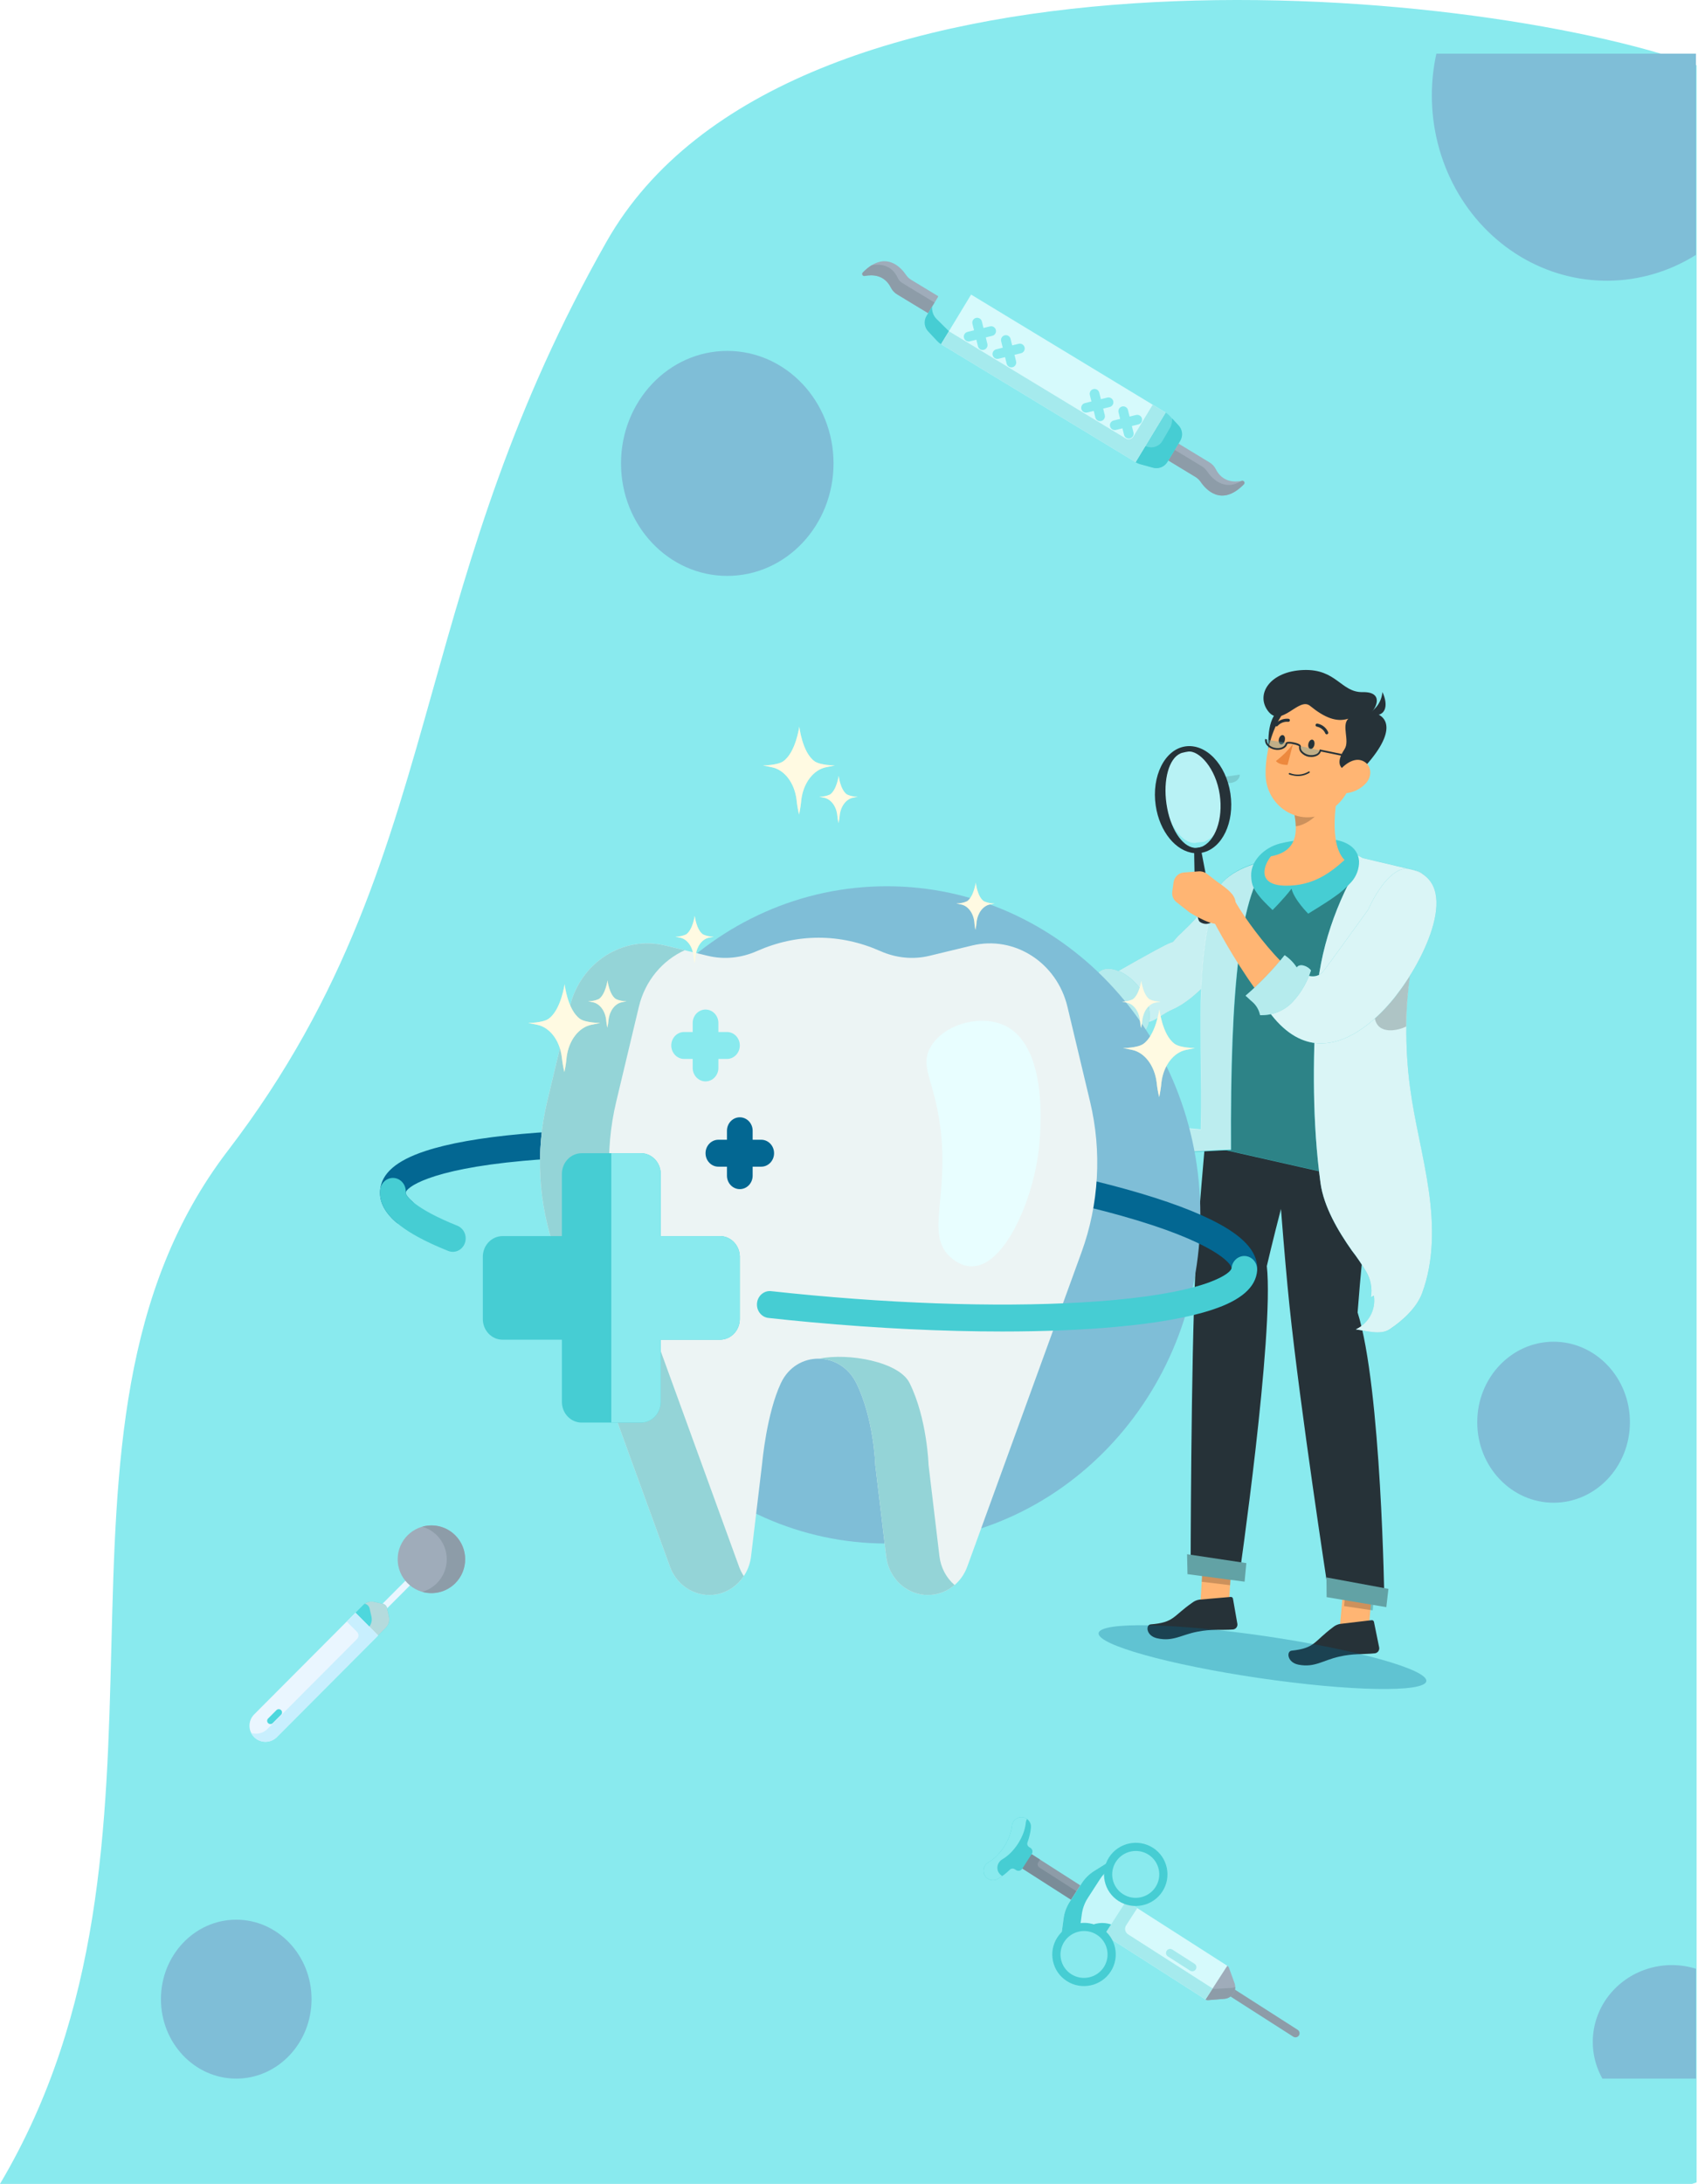 <svg width="823" height="1058" viewBox="0 0 823 1058" fill="none" xmlns="http://www.w3.org/2000/svg">
<path fill-rule="evenodd" clip-rule="evenodd" d="M-4.75095e-05 1058H820.051L822.313 1057.3V31.591C711.274 -8.269 381.289 -36.939 293.936 117.151C248.093 198.017 228.367 268.169 209.836 334.074C188.236 410.889 168.259 481.936 110.439 557.455C58.34 625.504 56.212 709.476 53.977 797.662C51.788 884.066 49.496 974.516 -4.75095e-05 1058Z" fill="#89EAEE"/>
<path d="M449.873 151.724L434.888 142.642C433.592 141.858 432.514 140.744 431.836 139.389C428.633 133.005 422.788 132.956 419.11 133.693C418.138 133.89 417.503 132.712 418.199 132.005C419.685 130.494 421.113 129.349 422.471 128.512C431.12 123.168 437.096 130.151 439.176 133.232C439.814 134.177 440.661 134.967 441.635 135.558L454.826 143.552L453.591 148.225L453.497 148.312L449.873 151.724Z" fill="#9FACBA"/>
<path d="M449.873 151.724L434.888 142.642C433.592 141.858 432.514 140.744 431.836 139.389C428.633 133.005 422.788 132.956 419.11 133.693C418.137 133.89 417.503 132.712 418.198 132.005C419.685 130.494 421.112 129.349 422.47 128.512C426.248 127.809 432.087 128.02 435.166 134.713C435.606 135.664 436.295 136.473 437.19 137.016L452.983 146.588L453.496 148.313L449.873 151.724Z" fill="#8D9CA8"/>
<path d="M456.112 166.755C455.425 166.339 454.796 165.828 454.247 165.239L452.934 163.834L450.017 160.712C447.968 158.679 447.578 155.507 449.075 153.037L455.26 142.832C456.756 140.363 459.75 139.241 462.5 140.117L468.411 141.754C469.21 141.968 469.971 142.295 470.677 142.723L468.303 147.869L465.069 154.872L460.066 161.509L456.112 166.755Z" fill="#89EAEE"/>
<path d="M456.111 166.755C455.424 166.339 454.795 165.828 454.247 165.239L452.933 163.834L450.017 160.712C447.968 158.679 447.577 155.507 449.074 153.037L451.819 148.508C451.554 150.614 452.357 152.939 453.856 154.426L459.933 160.454L460.066 161.509L456.111 166.755Z" fill="#46CDD3"/>
<path d="M601.982 232.941C598.304 233.679 592.46 233.629 589.258 227.245C588.579 225.891 587.501 224.778 586.206 223.993L571.222 214.911L567.502 218.409L566.268 223.084L579.458 231.078C580.433 231.669 581.278 232.457 581.917 233.402C584.327 236.968 591.948 245.756 602.894 234.629C603.59 233.922 602.955 232.746 601.982 232.941Z" fill="#9FACBA"/>
<path d="M566.267 223.085L579.458 231.077C580.453 231.68 581.3 232.496 581.955 233.458C584.407 237.058 592.004 245.698 602.893 234.629C603.589 233.923 602.955 232.748 601.982 232.941C601.899 232.958 601.815 232.972 601.733 232.989C593.122 238.303 587.162 231.405 585.055 228.305C584.404 227.348 583.559 226.542 582.57 225.942L569.381 217.949L567.502 218.409L566.267 223.085Z" fill="#8D9CA8"/>
<path d="M558.592 226.517L552.681 224.88C551.882 224.666 551.121 224.339 550.415 223.911L552.79 218.766L556.023 211.762L564.981 199.879C565.668 200.296 566.297 200.807 566.845 201.395L568.159 202.801L571.075 205.922C573.124 207.955 573.515 211.128 572.018 213.597L565.833 223.802C564.336 226.272 561.343 227.393 558.592 226.517Z" fill="#68DADF"/>
<path d="M558.592 226.517L552.681 224.88C551.882 224.666 551.121 224.339 550.415 223.911L552.79 218.766L555.138 216.12L556.119 216.431C558.869 217.307 561.862 216.186 563.359 213.716L567.111 207.263C567.786 206.155 568.185 204.277 568.158 202.801L571.075 205.923C573.124 207.955 573.514 211.128 572.017 213.598L565.832 223.802C564.336 226.272 561.343 227.393 558.592 226.517Z" fill="#46CDD3"/>
<path d="M470.68 142.714L564.966 199.859L550.403 223.888L456.117 166.743L470.68 142.714Z" fill="#D6FAFC"/>
<path d="M564.979 199.878L558.699 196.072L549.349 211.498C548.571 212.782 546.899 213.192 545.614 212.414L459.919 160.476L456.113 166.756L550.414 223.91L564.979 199.878Z" fill="#A5EAED"/>
<path d="M549.383 209.548L548.608 206.386L551.769 205.61C553.031 205.301 553.803 204.027 553.494 202.765C553.184 201.504 551.911 200.732 550.649 201.041L547.487 201.816L546.712 198.655C546.402 197.393 545.129 196.621 543.867 196.931C542.605 197.24 541.833 198.514 542.142 199.776L542.918 202.937L539.756 203.713C538.495 204.022 537.723 205.296 538.032 206.558C538.342 207.819 539.615 208.591 540.877 208.282L544.039 207.507L544.814 210.668C545.123 211.93 546.397 212.702 547.659 212.392C548.921 212.083 549.693 210.809 549.383 209.548Z" fill="#89EAEE"/>
<path d="M535.47 201.115L534.694 197.953L537.856 197.178C539.118 196.868 539.89 195.594 539.58 194.333C539.271 193.071 537.997 192.299 536.735 192.608L533.574 193.384L532.798 190.222C532.489 188.96 531.215 188.188 529.953 188.498C528.691 188.807 527.919 190.081 528.229 191.343L529.004 194.504L525.843 195.28C524.581 195.589 523.809 196.863 524.118 198.125C524.428 199.387 525.702 200.159 526.964 199.849L530.125 199.074L530.9 202.235C531.21 203.497 532.484 204.269 533.745 203.96C535.007 203.65 535.779 202.376 535.47 201.115Z" fill="#89EAEE"/>
<path d="M478.569 166.628L477.794 163.467L480.955 162.691C482.217 162.382 482.989 161.108 482.68 159.846C482.37 158.585 481.097 157.813 479.835 158.122L476.673 158.897L475.898 155.736C475.588 154.474 474.315 153.702 473.053 154.012C471.791 154.321 471.019 155.595 471.328 156.857L472.104 160.018L468.942 160.794C467.681 161.103 466.909 162.377 467.218 163.639C467.528 164.9 468.801 165.672 470.063 165.363L473.225 164.588L474 167.749C474.309 169.011 475.583 169.783 476.845 169.473C478.107 169.164 478.879 167.89 478.569 166.628Z" fill="#89EAEE"/>
<path d="M492.483 175.061L491.708 171.9L494.869 171.124C496.131 170.815 496.903 169.541 496.593 168.279C496.284 167.017 495.01 166.245 493.748 166.555L490.587 167.33L489.811 164.169C489.502 162.907 488.228 162.135 486.966 162.444C485.705 162.754 484.933 164.028 485.242 165.29L486.017 168.451L482.856 169.226C481.594 169.536 480.822 170.81 481.132 172.071C481.441 173.333 482.715 174.105 483.977 173.796L487.138 173.02L487.914 176.182C488.223 177.444 489.497 178.216 490.759 177.906C492.021 177.597 492.793 176.323 492.483 175.061Z" fill="#89EAEE"/>
<path d="M186.193 779.948C185.79 779.948 185.387 779.795 185.079 779.488C184.462 778.873 184.46 777.874 185.076 777.257L198.195 764.108C198.81 763.491 199.809 763.489 200.426 764.105C201.043 764.72 201.044 765.719 200.429 766.336L187.31 779.484C187.001 779.794 186.597 779.948 186.193 779.948Z" fill="#EAF6FF"/>
<path d="M188.54 783.262L187.609 779.1C187.369 778.03 186.534 777.193 185.463 776.952L181.319 776.02C179.411 775.591 177.417 776.171 176.034 777.558L172.3 781.303L177.245 788.553L183.272 792.306L187.006 788.561C188.389 787.175 188.968 785.175 188.54 783.262Z" fill="#4ED7DD"/>
<path d="M188.539 783.262L187.609 779.1C187.369 778.03 186.534 777.193 185.463 776.952L181.318 776.02C179.74 775.665 178.104 776.002 176.802 776.914C177.975 777.178 178.891 778.095 179.154 779.269L180.047 783.261C180.421 784.936 180.025 786.677 178.993 788.015L179.568 789.999L183.272 792.306L187.006 788.561C188.389 787.175 188.967 785.175 188.539 783.262Z" fill="#B4DBDD"/>
<path d="M123.193 841.555C120.163 838.516 120.163 833.589 123.193 830.551L172.3 781.303L183.272 792.306L134.165 841.555C131.135 844.593 126.223 844.593 123.193 841.555Z" fill="#EAF6FF"/>
<path d="M172.3 781.303L168.054 785.561L173.023 790.544C173.994 791.518 173.994 793.094 173.023 794.068L129.591 837.627C127.467 839.757 124.418 840.392 121.741 839.535C122.105 840.264 122.587 840.947 123.193 841.555C126.223 844.593 131.135 844.593 134.165 841.555L183.272 792.306L172.3 781.303Z" fill="#C8EFFE"/>
<path d="M209.103 771.796C218.133 771.796 225.453 764.454 225.453 755.398C225.453 746.342 218.133 739 209.103 739C200.072 739 192.752 746.342 192.752 755.398C192.752 764.454 200.072 771.796 209.103 771.796Z" fill="#9FACBA"/>
<path d="M220.664 743.803C216.326 739.452 210.158 738.061 204.646 739.622C207.248 740.358 209.704 741.749 211.751 743.803C218.137 750.206 218.137 760.589 211.751 766.993C209.704 769.046 207.248 770.437 204.646 771.174C210.158 772.735 216.326 771.343 220.664 766.993C227.05 760.589 227.05 750.206 220.664 743.803Z" fill="#8D9CA8"/>
<path d="M131.067 835.235C130.664 835.235 130.261 835.082 129.953 834.775C129.336 834.16 129.335 833.161 129.95 832.544L134.001 828.481C134.616 827.864 135.615 827.863 136.232 828.478C136.848 829.093 136.85 830.092 136.235 830.709L132.184 834.771C131.876 835.081 131.472 835.235 131.067 835.235Z" fill="#4ED7DD"/>
<path d="M694 46.308C694.001 62.135 697.962 77.68 705.479 91.364C712.997 105.049 723.804 116.386 736.803 124.225C749.802 132.064 764.531 136.126 779.495 135.997C794.458 135.869 809.123 131.555 822 123.494V26H696.192C694.728 32.658 693.992 39.472 694 46.308Z" fill="#7FBED7"/>
<path d="M352.5 279C324.057 279 301 254.6 301 224.5C301 194.4 324.057 170 352.5 170C380.943 170 404 194.4 404 224.5C404 254.6 380.943 279 352.5 279Z" fill="#7FBED7"/>
<path d="M114.5 1007C94.342 1007 78 989.763 78 968.5C78 947.237 94.342 930 114.5 930C134.658 930 151 947.237 151 968.5C151 989.763 134.658 1007 114.5 1007Z" fill="#7FBED7"/>
<path d="M753 728C732.565 728 716 710.539 716 689C716 667.461 732.565 650 753 650C773.435 650 790 667.461 790 689C790 710.539 773.435 728 753 728Z" fill="#7FBED7"/>
<path d="M776.667 1007H822V953.764C814.708 951.503 806.885 951.414 799.54 953.506C792.195 955.598 785.663 959.777 780.786 965.504C775.91 971.231 772.911 978.244 772.177 985.639C771.443 993.035 773.006 1000.47 776.667 1007V1007Z" fill="#7FBED7"/>
<path d="M662.761 795.724L648.905 793.639L651.886 760.929L665.746 762.999L662.761 795.724Z" fill="#FFB573"/>
<path d="M595.263 783.524L581.511 781.858L583.458 749.712L597.214 751.363L595.263 783.524Z" fill="#FFB573"/>
<path d="M581.409 774.937L596.482 773.643C596.744 773.612 597.008 773.683 597.218 773.843C597.428 774.002 597.567 774.237 597.607 774.498L599.739 786.697C599.787 787.022 599.767 787.353 599.681 787.67C599.595 787.987 599.443 788.283 599.237 788.538C599.031 788.794 598.774 789.004 598.482 789.155C598.19 789.307 597.87 789.396 597.543 789.417C592.107 789.828 587.173 789.116 580.425 790.472C572.562 791.952 568.657 795.386 560.913 793.691C555.369 792.477 555.23 787.117 557.736 786.929C569.137 786.032 568.313 783.066 577.901 776.41C578.92 775.618 580.13 775.11 581.409 774.937Z" fill="#263238"/>
<path opacity="0.2" d="M583.458 749.712L582.452 766.298L596.223 767.952L597.229 751.366L583.458 749.712Z" fill="black"/>
<path opacity="0.2" d="M652.989 761.205L651.449 778.082L665.325 780.155L666.864 763.278L652.989 761.205Z" fill="black"/>
<path d="M614.013 613.354C623.278 573.59 649.175 479.717 649.175 479.717L591.835 472.143C591.835 472.143 581.6 572.485 579.444 614.654C577.211 658.486 577.072 762.287 577.072 762.287L600.411 765.348C600.411 765.348 617.664 646.47 614.013 613.354Z" fill="#263238"/>
<path d="M575.56 762.612L603.238 766.254L604.088 757.253L575.355 752.947L575.56 762.612Z" fill="#62A2A5"/>
<path d="M658.014 635.831C663.517 563.575 674.394 508.711 669.768 479.596L612.944 472.873C612.944 472.873 619.964 584.348 624.982 632.438C630.181 682.427 643.481 768.938 643.481 768.938L670.99 775.818C670.99 775.818 669.562 672.259 658.014 635.831Z" fill="#263238"/>
<path d="M649.581 786.706L664.781 784.911C665.044 784.87 665.313 784.935 665.53 785.091C665.748 785.247 665.896 785.482 665.944 785.746L668.47 798.116C668.528 798.446 668.518 798.784 668.441 799.11C668.363 799.436 668.219 799.742 668.018 800.009C667.817 800.276 667.564 800.499 667.274 800.662C666.983 800.825 666.663 800.926 666.332 800.959C660.848 801.549 655.838 800.979 649.058 802.575C641.153 804.332 637.309 807.957 629.428 806.474C623.785 805.411 623.482 799.951 626.01 799.68C637.509 798.405 636.587 795.408 646.079 788.319C647.085 787.48 648.293 786.923 649.581 786.706Z" fill="#263238"/>
<path d="M642.993 773.747L671.929 778.588L672.953 769.733L642.922 764.19L642.993 773.747Z" fill="#62A2A5"/>
<path d="M550.56 493.835C556.654 497.981 561.29 492.151 568.09 489.177C574.89 486.203 580.565 480.918 585.883 475.479C591.2 470.04 594.862 463.248 601.035 458.963C601.118 458.372 601.199 457.798 601.272 457.274C602.938 445.18 606.37 433.396 611.46 422.299C610.938 421.82 610.383 421.379 609.799 420.98C604.403 417.638 586.071 437.636 582.995 441.115C579.919 444.594 576.86 447.955 573.587 450.993C572.757 451.83 571.901 452.64 571.02 453.424L568.516 456.277L567.024 456.826C563.207 458.206 535.486 474.155 535.486 474.155C536.052 475.301 539.254 477.924 539.254 477.924L541.767 480.855L544.279 484.204L545.954 486.298L550.56 493.835Z" fill="#46CDD3"/>
<path opacity="0.7" d="M550.978 493.835C557.072 497.981 561.29 492.151 568.09 489.177C574.89 486.203 580.565 480.918 585.883 475.479C591.2 470.04 594.862 463.248 601.035 458.963C601.118 458.372 601.199 457.798 601.272 457.274C602.938 445.18 606.37 433.396 611.46 422.299C610.938 421.82 610.383 421.379 609.799 420.98C604.403 417.638 586.071 437.636 582.995 441.115C579.919 444.594 576.86 447.955 573.587 450.993C572.757 451.83 571.901 452.64 571.02 453.424L568.516 456.277L567.024 456.826C563.207 458.206 535.486 474.155 535.486 474.155L538.836 477.924L542.185 481.273L546.372 486.298L550.978 493.835Z" fill="white"/>
<path d="M627.837 416.953L648.816 416.158L674.357 421.07C678.236 421.807 681.765 423.799 684.401 426.737C687.036 429.676 688.631 433.398 688.941 437.332C690.163 453.2 678.816 475.437 677.65 494.554C674.2 521.397 673.34 548.511 675.082 575.52L590.069 556.3C586.652 481.731 589.921 458.067 594.981 437.377C595.228 433.467 596.753 429.746 599.321 426.785C601.889 423.825 605.359 421.788 609.198 420.988L627.837 416.953Z" fill="#46CDD3"/>
<g opacity="0.6">
<path opacity="0.6" d="M627.955 416.793L648.929 415.995L674.463 420.907C678.341 421.644 681.869 423.637 684.504 426.577C687.138 429.517 688.733 433.241 689.042 437.177C690.262 453.055 678.914 475.307 677.747 494.436C674.294 521.297 673.431 548.428 675.169 575.454L590.178 556.232C586.771 481.616 590.042 457.937 595.103 437.234C595.351 433.321 596.876 429.598 599.443 426.635C602.011 423.672 605.481 421.634 609.319 420.833L627.955 416.793Z" fill="black"/>
</g>
<path d="M615.746 416.404C601.06 431.338 596.301 478.125 596.679 557.167C596.679 557.167 561.396 558.463 553.563 561.257C546.239 559.047 538.737 557.479 531.141 556.57C544.076 546.634 565.898 545.526 582.057 547.344C582.953 498.007 578.741 469.482 589.163 433.51C592.1 423.383 605.432 418.348 615.746 416.404Z" fill="#46CDD3"/>
<path d="M666.237 419.685C658.067 413.054 647.818 409.414 637.249 409.389C626.679 409.365 616.449 412.957 608.314 419.549C627.401 418.868 647.201 418.031 666.237 419.685Z" fill="#46CDD3"/>
<path opacity="0.8" d="M666.237 419.685C658.067 413.054 647.818 409.414 637.249 409.389C626.679 409.365 616.449 412.957 608.314 419.549C627.401 418.868 647.201 418.031 666.237 419.685Z" fill="white"/>
<g opacity="0.8">
<path opacity="0.8" d="M615.608 416.681C600.918 431.55 596.186 478.162 596.617 556.911C596.617 556.911 561.301 558.179 553.463 560.958C546.13 558.751 538.62 557.184 531.017 556.274C543.957 546.383 565.799 545.293 581.974 547.115C582.839 497.961 578.604 469.539 589.012 433.706C591.945 423.618 605.286 418.611 615.608 416.681Z" fill="white"/>
</g>
<path d="M664.442 628.422C665.139 624.25 664.365 619.966 662.252 616.299C660.159 612.669 657.816 609.188 655.239 605.883C648.543 596.41 641.606 584.588 640.035 573.104C636.102 544.067 636.196 514.195 637.967 484.939C639.449 460.202 647.655 436.859 660.568 415.714L686.415 421.708C690.283 422.613 692.954 426.633 694.484 430.268C682.371 460.63 679.142 494.725 683.459 527.185C685.683 543.874 690.101 560.213 692.492 576.822C694.883 593.43 695.125 610.928 689.193 626.696C686.596 633.622 679.704 639.961 673.528 644.035C669.101 646.869 662.412 644.738 657.147 644.051C660.162 642.661 662.646 640.335 664.231 637.419C665.815 634.504 666.414 631.155 665.938 627.872C665.799 627.507 664.34 628.909 664.442 628.422Z" fill="#46CDD3"/>
<path opacity="0.8" d="M637.977 484.914C636.293 514.172 636.1 544.019 640.034 573.064C641.589 584.541 648.548 596.345 655.244 605.832C657.818 609.145 660.167 612.624 662.277 616.248C664.385 619.915 665.16 624.197 664.469 628.367C664.404 628.824 665.799 627.397 665.928 627.829C666.406 631.11 665.81 634.457 664.229 637.371C662.648 640.285 660.166 642.612 657.153 644.004C662.413 644.742 669.098 646.907 673.522 643.988C679.715 639.918 686.625 633.583 689.208 626.642C695.121 610.894 694.884 593.472 692.503 576.784C690.122 560.097 685.698 543.796 683.481 527.167C682.136 517.17 681.527 507.088 681.66 497.003C681.826 478.188 684.792 459.504 690.461 441.563C691.674 437.773 693.012 434.03 694.477 430.333C692.933 426.662 690.274 422.68 686.405 421.775L660.493 415.703C647.647 436.85 639.439 460.201 637.977 484.914Z" fill="white"/>
<path d="M658.717 417.167C658.802 420.883 657.475 424.49 654.996 427.278C652.531 430.046 649.723 432.496 646.637 434.572C642.814 437.337 634.065 442.639 634.065 442.639C634.065 442.639 627.227 435.793 626.006 430.542C621.714 436.035 616.793 440.868 616.793 440.868C616.793 440.868 612.393 436.725 610.731 434.612C607.805 430.984 606.545 428.945 606.423 424.305C606.209 416.774 613.03 410.518 620.422 408.643C628.349 406.623 635.216 406.656 643.251 406.564C649.977 406.492 658.157 409.401 658.717 417.167Z" fill="#46CDD3"/>
<path d="M531.104 477.702C530.52 476.229 530.521 474.597 531.107 473.139C531.693 471.682 532.819 470.511 534.254 469.865C537.001 468.736 540.502 469.501 543.585 471.052C546.843 472.774 549.704 475.165 551.975 478.065C554.247 480.965 555.878 484.307 556.757 487.869C557.718 492.193 557.278 496.838 554.811 499.663C553.415 501.125 551.523 502.02 549.494 502.179C547.464 502.337 545.437 501.747 543.796 500.522C544.131 493.484 538.97 484.487 532.662 480.289C532.048 479.487 531.525 478.619 531.104 477.702Z" fill="#46CDD3"/>
<path opacity="0.6" d="M531.104 477.702C530.52 476.229 530.521 474.597 531.107 473.139C531.693 471.682 532.819 470.511 534.254 469.865C537.001 468.736 540.502 469.501 543.585 471.052C546.843 472.774 549.704 475.165 551.975 478.065C554.247 480.965 555.878 484.307 556.757 487.869C557.718 492.193 557.278 496.838 554.811 499.663C553.415 501.125 551.523 502.02 549.494 502.179C547.464 502.337 545.437 501.747 543.796 500.522C544.131 493.484 538.97 484.487 532.662 480.289C532.048 479.487 531.525 478.619 531.104 477.702Z" fill="white"/>
<path d="M581.51 446.558C582.046 446.965 582.662 447.261 583.319 447.427C583.976 447.592 584.661 447.623 585.329 447.518C585.997 447.413 586.635 447.175 587.202 446.818C587.769 446.46 588.253 445.992 588.624 445.442L582.072 411.347L582.426 410.331L578.797 411.025C578.788 411.064 578.783 411.103 578.78 411.143C578.832 411.529 578.83 445.013 581.51 446.558Z" fill="#263238"/>
<path opacity="0.4" d="M562.549 390.236C564.488 401.085 570.885 411.507 577.976 410.933C577.974 410.892 577.979 410.852 577.993 410.814L578.836 410.725C572.893 410.029 567.012 401.112 565.211 389.523C563.41 377.934 566.376 367.532 571.935 365.172C572.12 365.09 572.309 365.019 572.502 364.958C571.756 365.099 571.023 365.296 570.307 365.548C569.942 365.687 569.592 365.863 569.264 366.074C567.34 367.302 565.796 369.039 564.803 371.09C562.03 377.07 561.241 383.776 562.549 390.236Z" fill="black"/>
<path opacity="0.4" d="M564.241 387.625C566.16 398.488 572.512 408.934 579.566 408.366C579.565 408.32 579.571 408.274 579.585 408.23L583.463 407.84C586.547 406.669 589.067 404.352 590.501 401.368C593.35 395.471 594.283 388.826 593.167 382.373C591.269 369.644 583.101 360.847 577.271 361.656C576.315 361.787 575.368 361.978 574.435 362.227C573.645 362.367 572.868 362.57 572.111 362.836C571.747 362.982 571.398 363.165 571.07 363.382C569.148 364.609 567.608 366.354 566.627 368.419C563.82 374.406 562.984 381.134 564.241 387.625Z" fill="white"/>
<path opacity="0.2" d="M666.329 493.12C667.753 501.65 677.859 499.172 681.388 497.364C681.449 497.331 681.506 497.293 681.559 497.249C681.742 478.382 684.714 459.643 690.38 441.646C688.682 436.724 685.591 432.409 681.486 429.227C664.624 424.436 661.463 463.67 666.329 493.12Z" fill="black"/>
<path d="M667.587 447.96C651.539 467.356 644.696 474.983 634.753 474.9C623.306 474.814 596.285 435.586 597.373 433.372C593.73 433.223 589.19 440.447 587.349 444.577C587.349 444.577 616.522 502.093 637.681 504.648C647.216 505.796 672.929 484.767 683.812 468.551C683.389 460.855 667.587 447.96 667.587 447.96Z" fill="#FFB573"/>
<path d="M570.192 437.021L576.62 442.071C576.62 442.071 589.601 450.325 592.124 446.687L598.002 439.756C601.267 434.689 593.987 430.042 590.128 427.286L584.968 423.32C583.822 422.443 582.405 422.022 580.974 422.132L573.811 422.678C572.586 422.768 571.424 423.284 570.517 424.142C569.609 425 569.01 426.149 568.819 427.398L568.202 431.791C568.042 432.771 568.143 433.774 568.493 434.695C568.843 435.616 569.43 436.419 570.192 437.021Z" fill="#FFB573"/>
<path d="M681.328 420.721C709.4 424.661 691.789 462.592 677.493 481.2C677.493 481.2 641.409 532.741 612.037 485.631C604.836 479.225 614.738 471.91 622.775 464.989C622.775 464.989 635.065 478.607 641.566 470.35C643.513 467.899 661.032 443.642 663.178 440.633C663.171 440.684 671.029 421.896 681.328 420.721Z" fill="#46CDD3"/>
<path opacity="0.8" d="M681.328 420.721C709.4 424.661 691.789 462.592 677.493 481.2C677.493 481.2 641.409 532.741 612.037 485.631C604.836 479.225 614.738 471.91 622.775 464.989C622.775 464.989 635.065 478.607 641.566 470.35C643.513 467.899 661.032 443.642 663.178 440.633C663.171 440.684 671.029 421.896 681.328 420.721Z" fill="white"/>
<path d="M635.423 470.126C633.635 475.742 630.642 480.907 626.648 485.268C624.635 487.432 622.169 489.136 619.421 490.262C616.673 491.389 613.708 491.911 610.732 491.793C610.231 489.206 608.843 486.867 606.802 485.171C605.543 484.144 604.979 483.406 603.686 482.374C610.618 476.442 616.962 469.87 622.634 462.747C624.979 464.304 626.977 466.32 628.504 468.67C629.999 466.521 633.913 468.007 635.423 470.126Z" fill="#46CDD3"/>
<path opacity="0.6" d="M635.423 470.126C633.635 475.742 630.642 480.907 626.648 485.268C624.635 487.432 622.169 489.136 619.421 490.262C616.673 491.389 613.708 491.911 610.732 491.793C610.231 489.206 608.843 486.867 606.802 485.171C605.543 484.144 604.979 483.406 603.686 482.374C610.618 476.442 616.962 469.87 622.634 462.747C624.979 464.304 626.977 466.32 628.504 468.67C629.999 466.521 633.913 468.007 635.423 470.126Z" fill="white"/>
<path opacity="0.4" d="M591.484 376.625C591.664 378.495 593.843 379.585 596.448 379.32C599.052 379.056 601.073 377.131 600.878 375.265" fill="#62A2A5"/>
<path d="M560.166 390.284C558.061 376.112 564.468 363.135 574.466 361.607C584.465 360.079 594.277 370.285 596.374 384.507C598.419 398.376 592.414 410.906 582.875 413.036L582.087 413.203C581.004 413.379 579.903 413.411 578.813 413.298C570.025 412.499 562.038 402.965 560.166 390.284ZM578.647 410.726C579.138 410.786 579.634 410.786 580.125 410.725L580.325 410.753L580.672 410.698L580.756 410.709C581.236 410.629 581.709 410.504 582.167 410.335C588.924 407.814 592.956 396.88 591.184 384.941C589.304 372.189 581.146 363.394 575.846 364.125C574.987 364.246 574.135 364.416 573.294 364.634C572.871 364.716 572.458 364.85 572.066 365.034C566.634 367.429 563.66 377.73 565.385 389.524C567.11 401.318 572.8 410.026 578.647 410.726Z" fill="#263238"/>
<path d="M649.982 376.336C647.2 387.692 643.976 408.576 651.665 416.631C645.131 422.52 636.65 429.272 623.005 429.066C609.36 428.86 612.176 419.618 615.998 414.853C628.939 412.433 629.042 402.931 627.229 393.905L649.982 376.336Z" fill="#FFB573"/>
<path opacity="0.2" d="M640.707 383.506L627.246 393.906C627.697 396.004 627.962 398.138 628.038 400.282C632.969 399.824 639.934 394.802 640.677 389.714C641.073 387.664 641.083 385.559 640.707 383.506Z" fill="black"/>
<path d="M627.126 339.625C615.936 343.048 614.55 351.92 614.795 361.749C615.039 371.579 626.15 365.933 628.979 360.01C631.807 354.087 642.621 334.881 627.126 339.625Z" fill="#263238"/>
<path d="M660.304 361.723C656.116 376.857 654.416 385.9 645.092 392.304C631.039 401.877 613.796 391.373 613.416 375.412C613.075 361.033 619.979 338.655 636.14 335.416C639.668 334.663 643.332 334.844 646.769 335.94C650.205 337.036 653.297 339.01 655.737 341.667C658.177 344.324 659.882 347.572 660.683 351.089C661.484 354.606 661.353 358.272 660.304 361.723Z" fill="#FFB573"/>
<path d="M658.7 374.393C645.718 374.095 649.011 366.966 651.678 362.929C654.346 358.892 650.097 351.56 653.494 348.182C647.751 349.979 642.017 347.697 634.951 341.943C629.473 337.462 620.993 353.049 614.555 344.415C608.469 336.269 615.539 325.223 631.696 324.592C647.854 323.96 649.901 335.507 660.491 335.302C671.08 335.098 666.769 343.481 664.57 345.087C673.346 346.342 677.518 355.14 658.7 374.393Z" fill="#263238"/>
<path d="M662.46 346.009C664.567 345.053 666.381 343.552 667.714 341.661C669.046 339.769 669.849 337.556 670.039 335.25C673.065 341.637 672.165 348.558 662.46 346.009Z" fill="#263238"/>
<path d="M626.492 375.645C627.879 375.996 629.322 376.062 630.735 375.841C632.149 375.619 633.502 375.114 634.716 374.356C634.753 374.326 634.783 374.288 634.806 374.246C634.828 374.203 634.841 374.157 634.845 374.109C634.849 374.061 634.842 374.013 634.827 373.968C634.811 373.922 634.787 373.88 634.755 373.845C634.691 373.774 634.602 373.73 634.507 373.723C634.411 373.716 634.317 373.745 634.243 373.806C632.887 374.62 631.361 375.107 629.784 375.23C628.208 375.353 626.624 375.108 625.159 374.515C625.064 374.484 624.962 374.488 624.871 374.527C624.78 374.565 624.706 374.636 624.663 374.726C624.629 374.817 624.632 374.918 624.671 375.008C624.711 375.097 624.784 375.167 624.875 375.203C625.4 375.398 625.941 375.547 626.492 375.645Z" fill="#263238"/>
<path d="M662.098 379.389C659.445 382.317 655.749 384.087 651.804 384.317C646.62 384.596 645.274 379.685 647.766 375.387C650.03 371.514 655.523 366.717 660.144 368.471C664.765 370.224 665.357 375.734 662.098 379.389Z" fill="#FFB573"/>
<path d="M637.056 360.874C636.802 362.114 635.918 363.005 635.131 362.856C634.344 362.707 633.88 361.572 634.154 360.315C634.427 359.059 635.292 358.184 636.079 358.333C636.866 358.482 637.328 359.635 637.056 360.874Z" fill="#263238"/>
<path d="M622.749 358.648C622.493 359.906 621.611 360.779 620.824 360.63C620.037 360.481 619.573 359.346 619.845 358.107C620.117 356.868 620.983 355.976 621.77 356.125C622.557 356.273 623.026 357.338 622.749 358.648Z" fill="#263238"/>
<path d="M626.693 360.439C624.319 363.541 621.542 366.312 618.436 368.68C620.156 370.78 624.059 370.546 624.059 370.546L626.693 360.439Z" fill="#ED893E"/>
<path opacity="0.4" d="M613.623 358.271C613.205 360.262 615.106 362.092 617.883 362.659C620.661 363.226 623.371 361.889 623.771 359.897" fill="#62A2A5"/>
<path opacity="0.4" d="M630.149 361.412C629.609 363.375 631.43 365.324 634.141 366.063C636.853 366.802 639.659 365.596 640.18 363.649" fill="#62A2A5"/>
<path d="M635.193 366.693C634.875 366.686 634.557 366.662 634.241 366.62C632.897 366.355 631.667 365.685 630.714 364.702C630.298 364.287 629.986 363.778 629.807 363.218C629.627 362.658 629.585 362.063 629.682 361.483C628.817 361.025 627.881 360.714 626.914 360.562C625.954 360.243 624.93 360.165 623.933 360.335C623.522 362.468 620.728 363.745 617.757 363.146C616.412 362.895 615.179 362.23 614.23 361.245C613.815 360.828 613.506 360.319 613.326 359.76C613.147 359.2 613.103 358.606 613.198 358.026L614.036 358.197C613.966 358.645 614.005 359.103 614.148 359.534C614.291 359.965 614.535 360.355 614.859 360.672C615.688 361.522 616.76 362.093 617.928 362.308C620.442 362.836 622.79 361.827 623.154 360.08C623.353 359.102 625.393 359.328 627.071 359.669C628.748 360.01 630.722 360.639 630.472 361.596C630.401 362.045 630.438 362.503 630.581 362.934C630.724 363.365 630.969 363.755 631.295 364.072C632.135 364.912 633.204 365.488 634.368 365.728C635.532 365.968 636.74 365.862 637.845 365.423C638.27 365.263 638.651 365.003 638.955 364.664C639.258 364.326 639.476 363.92 639.59 363.48L639.622 363.056L661.175 367.52L661.004 368.359L640.255 364.063C640.065 364.542 639.78 364.978 639.417 365.344C639.053 365.709 638.619 365.997 638.141 366.19C637.214 366.594 636.202 366.767 635.193 366.693Z" fill="#263238"/>
<path d="M643.017 355.757C643.143 355.767 643.268 355.74 643.378 355.678C643.557 355.592 643.695 355.438 643.763 355.251C643.83 355.064 643.821 354.858 643.738 354.677C643.27 353.609 642.545 352.674 641.628 351.954C640.711 351.234 639.63 350.752 638.482 350.55C638.285 350.526 638.085 350.579 637.927 350.7C637.768 350.82 637.663 350.998 637.635 351.195C637.61 351.388 637.662 351.583 637.78 351.738C637.897 351.893 638.071 351.996 638.263 352.024C639.171 352.201 640.021 352.597 640.74 353.178C641.46 353.758 642.027 354.505 642.392 355.355C642.45 355.472 642.539 355.571 642.649 355.642C642.759 355.713 642.886 355.753 643.017 355.757Z" fill="#263238"/>
<path d="M618.58 351.89C618.701 351.911 618.826 351.903 618.943 351.865C619.06 351.828 619.166 351.762 619.253 351.675C619.88 350.972 620.664 350.425 621.54 350.079C622.417 349.733 623.363 349.597 624.301 349.682C624.398 349.7 624.497 349.697 624.593 349.676C624.689 349.655 624.779 349.615 624.86 349.558C624.94 349.501 625.008 349.43 625.06 349.346C625.112 349.263 625.148 349.171 625.164 349.074C625.183 348.98 625.184 348.883 625.166 348.788C625.148 348.694 625.111 348.604 625.057 348.524C625.004 348.444 624.935 348.376 624.855 348.322C624.775 348.269 624.685 348.232 624.591 348.214C623.408 348.093 622.214 348.25 621.103 348.674C619.992 349.098 618.996 349.776 618.195 350.654C618.058 350.794 617.982 350.983 617.984 351.18C617.985 351.376 618.065 351.563 618.204 351.701C618.313 351.793 618.442 351.858 618.58 351.89Z" fill="#263238"/>
<g filter="url(#filter0_f)">
<ellipse cx="611.904" cy="802.804" rx="80.264" ry="10.263" transform="rotate(8.345 611.904 802.804)" fill="#036792" fill-opacity="0.3"/>
</g>
<path d="M581.796 588.562C581.796 676.491 513.758 747.771 429.83 747.771C345.901 747.771 277.863 676.491 277.863 588.562C277.863 500.634 345.901 429.353 429.83 429.353C513.758 429.353 581.796 500.634 581.796 588.562Z" fill="#7FBED7"/>
<path d="M609.309 615.57C609.309 615.571 609.309 615.571 609.309 615.57C608.711 622.744 603.077 628.418 592.13 632.836C589.176 634.028 585.841 632.649 584.429 629.681C584.405 629.63 584.38 629.578 584.356 629.527C582.725 626.108 584.302 621.982 587.712 620.622C594.611 617.868 596.817 615.43 596.9 614.432C597.081 612.264 588.516 601.576 543.306 588.919C505.272 578.271 454.165 569.642 399.402 564.623C367.163 561.668 335.964 560.176 307.753 560.176C288.042 560.176 269.789 560.904 253.657 562.372C207.035 566.613 196.828 575.579 196.648 577.749C196.592 578.415 197.361 579.883 199.76 581.964C204.238 585.85 201.621 593.481 195.804 593.481C194.367 593.481 192.96 592.971 191.86 592.003C186.293 587.108 183.786 582.02 184.238 576.612C184.916 568.495 192.039 562.297 206.013 557.667C217.217 553.955 232.885 551.164 252.579 549.372C292.499 545.741 345.027 546.541 400.488 551.624C455.95 556.707 507.812 565.475 546.522 576.314C565.62 581.661 580.587 587.259 591.006 592.953C604 600.055 609.987 607.453 609.309 615.57Z" fill="#036792"/>
<path d="M524.213 606.632L468.837 758.92C464.173 771.746 449.345 776.712 438.445 769.098C433.51 765.651 430.251 760.125 429.515 753.96L424.227 709.635C424.227 709.635 423.571 687.227 415.028 670.003C407.274 654.37 385.972 654.209 378.52 670.003C371.591 684.691 369.473 708.364 369.473 708.364L364.033 753.96C363.297 760.125 360.038 765.651 355.103 769.098C344.202 776.711 329.375 771.745 324.711 758.92L269.335 606.631C260.871 583.354 259.424 557.916 265.191 533.75L276.163 487.773C281.286 466.305 301.878 453.092 322.46 458.068L343.041 463.044C351.004 464.969 359.319 464.102 366.844 460.762C386.311 452.121 407.238 452.121 426.706 460.762C434.231 464.102 442.546 464.969 450.509 463.044L471.089 458.068C491.67 453.093 512.264 466.305 517.387 487.773L528.358 533.75C534.123 557.917 532.676 583.354 524.213 606.632Z" fill="#ECF4F4"/>
<path d="M358.186 758.92C358.797 760.601 359.584 762.148 360.513 763.549C359.072 765.712 357.245 767.601 355.102 769.098C344.201 776.711 329.374 771.745 324.71 758.92L269.334 606.631C260.87 583.354 259.423 557.916 265.19 533.75L276.162 487.773C281.285 466.305 301.878 453.092 322.459 458.068L331.88 460.346C321.173 465.193 312.68 475.029 309.639 487.773L298.667 533.75C292.901 557.916 294.347 583.354 302.811 606.631L358.186 758.92ZM455.342 753.961L450.054 709.636C450.054 709.636 449.398 687.228 440.856 670.004C435.744 659.7 411.271 655.274 396.972 658.222C404.095 658.353 411.206 662.3 415.027 670.004C423.571 687.228 424.226 709.636 424.226 709.636L429.514 753.961C430.25 760.126 433.509 765.652 438.444 769.099C446.234 774.539 456.028 773.556 462.685 767.872L462.687 767.871C458.643 764.413 455.996 759.439 455.342 753.961Z" fill="#94D4D7"/>
<path d="M460.376 608.756C448.56 597.648 460.121 579.768 455.743 545.963C452.807 523.3 445.794 517.011 450.819 507.657C456.836 496.456 474.933 491.101 486.979 496.833C510.02 507.798 503.779 555.149 503.121 559.746C499.785 583.074 486.643 613.449 471.03 613.491C465.54 613.506 461.45 609.767 460.376 608.756Z" fill="#E8FEFF"/>
<path d="M375.182 558.681C375.182 562.285 372.394 565.206 368.954 565.206H364.802V569.556C364.802 573.16 362.013 576.081 358.574 576.081C355.134 576.081 352.346 573.16 352.346 569.556V565.206H348.193C344.754 565.206 341.965 562.285 341.965 558.681C341.965 555.078 344.754 552.156 348.193 552.156H352.346V547.806C352.346 544.203 355.134 541.281 358.574 541.281C362.013 541.281 364.802 544.203 364.802 547.806V552.156H368.954C372.394 552.156 375.182 555.078 375.182 558.681Z" fill="#036792"/>
<path d="M358.574 608.873V638.988C358.574 644.532 354.284 649.026 348.992 649.026H320.247V679.141C320.247 684.685 315.958 689.179 310.666 689.179H281.921C276.63 689.179 272.34 684.685 272.34 679.141V649.026H243.592C238.301 649.026 234.011 644.532 234.011 638.988V608.873C234.011 603.329 238.301 598.834 243.592 598.834H272.337V568.719C272.337 563.175 276.627 558.681 281.919 558.681H310.664C315.955 558.681 320.245 563.176 320.245 568.719V598.834H348.99C354.284 598.835 358.574 603.33 358.574 608.873ZM609.308 615.571C608.631 623.688 601.508 629.885 587.534 634.515C576.33 638.228 560.662 641.019 540.968 642.81C524.5 644.308 505.881 645.052 485.8 645.052C457.204 645.052 425.641 643.544 393.059 640.558C386.125 639.922 379.245 639.229 372.442 638.481C369.275 638.133 366.879 635.326 366.879 631.992C366.879 628.122 370.073 625.1 373.746 625.504C380.476 626.244 387.282 626.929 394.146 627.558C448.909 632.578 500.669 633.377 539.891 629.81C586.513 625.568 596.72 616.602 596.9 614.432C597.2 610.843 600.213 608.193 603.647 608.502C607.074 608.817 609.609 611.981 609.308 615.571ZM221.688 593.813C201.134 585.577 196.512 579.348 196.646 577.749C196.946 574.159 194.411 570.995 190.984 570.68C187.564 570.37 184.537 573.022 184.237 576.611C183.56 584.728 189.547 592.127 202.541 599.229C206.729 601.518 211.651 603.792 217.281 606.039C221.349 607.662 225.709 604.493 225.709 599.933V599.912C225.709 597.203 224.105 594.781 221.688 593.813Z" fill="#46CDD3"/>
<path d="M358.574 608.873V638.988C358.574 644.532 354.284 649.026 348.993 649.026H320.248V679.141C320.248 684.685 315.958 689.179 310.666 689.179H296.292V558.681H310.665C315.957 558.681 320.247 563.176 320.247 568.719V598.834H348.992C354.284 598.835 358.574 603.33 358.574 608.873ZM358.574 506.482C358.574 510.085 355.785 513.007 352.346 513.007H348.194V517.357C348.194 520.96 345.405 523.882 341.966 523.882C338.526 523.882 335.737 520.96 335.737 517.357V513.007H331.585C328.146 513.007 325.357 510.085 325.357 506.482C325.357 502.878 328.146 499.957 331.585 499.957H335.737V495.607C335.737 492.003 338.526 489.082 341.966 489.082C345.405 489.082 348.194 492.003 348.194 495.607V499.957H352.346C355.785 499.957 358.574 502.878 358.574 506.482Z" fill="#89EAEE"/>
<path d="M628.327 986.956C628.824 986.848 629.28 986.551 629.577 986.092C630.171 985.173 629.906 983.949 628.984 983.36L598.339 963.75C597.417 963.16 596.188 963.427 595.593 964.346C594.999 965.265 595.265 966.489 596.187 967.079L626.831 986.688C627.292 986.983 627.83 987.064 628.327 986.956Z" fill="#8D9CA8"/>
<path d="M584.289 968.66C584.667 968.902 585.113 969.013 585.564 968.977L593.172 968.367C593.522 968.355 593.865 968.311 594.199 968.238C595.667 967.92 596.966 967.036 597.796 965.755C598.408 964.805 598.714 963.716 598.704 962.62C598.699 961.898 598.555 961.172 598.268 960.487L595.692 953.363C595.54 952.94 595.25 952.58 594.873 952.338L594.851 952.324L588.141 959.521L585.827 965.009L584.289 968.66Z" fill="#9FACBA"/>
<path d="M584.289 968.66C584.667 968.902 585.113 969.013 585.564 968.977L593.172 968.367C593.522 968.355 593.865 968.311 594.199 968.238C595.667 967.92 596.966 967.036 597.796 965.755C598.408 964.805 598.714 963.716 598.704 962.62C598.056 962.896 597.357 963.058 596.633 963.081L588.659 963.547C588.338 963.565 588.018 963.486 587.745 963.316L585.827 965.008L584.289 968.66Z" fill="#8D9CA8"/>
<path d="M523.628 913.39L523.044 917.636L519.14 920.33L495.516 905.213L496.109 900.9L500.003 898.273L523.628 913.39Z" fill="#8D9CA8"/>
<path d="M500.003 898.273L504.097 900.893L503.206 902.272C502.677 903.089 502.914 904.177 503.733 904.701L521.779 916.248L523.044 917.635L519.14 920.33L495.516 905.213L496.109 900.899L500.003 898.273Z" fill="#7A8C98"/>
<path d="M584.289 968.659L594.851 952.324L545.86 920.975L539.11 928.214L535.297 937.31L584.289 968.659Z" fill="#D6FAFC"/>
<path d="M545.86 920.975L551.213 924.4L545.822 932.738C544.872 934.207 545.296 936.163 546.77 937.107L587.739 963.323L584.288 968.659L535.297 937.31L539.11 928.214L545.86 920.975Z" fill="#A5EAED"/>
<path d="M532.657 935.621C526.439 931.642 518.148 933.442 514.139 939.641L515.525 929.326C515.905 926.495 516.908 923.782 518.461 921.379L524.306 912.341C525.859 909.938 527.926 907.905 530.358 906.387L539.219 900.856C535.21 907.055 537.002 915.307 543.22 919.286C544.022 919.799 545.86 920.975 545.86 920.975L535.297 937.31C535.297 937.31 533.459 936.134 532.657 935.621Z" fill="#C5F7FA"/>
<path d="M538.534 932.304L535.297 937.31C535.297 937.31 533.459 936.134 532.658 935.621C530.931 934.517 529.046 933.859 527.136 933.616C530.509 931.528 534.703 931.005 538.534 932.304Z" fill="#46CDD3"/>
<path d="M533.11 910.43L527.266 919.467C525.712 921.87 524.709 924.584 524.329 927.415L523.491 933.651C519.788 934.191 516.326 936.259 514.139 939.641L515.525 929.326C515.905 926.495 516.908 923.782 518.461 921.379L524.306 912.341C525.859 909.938 527.926 907.905 530.358 906.387L539.219 900.856C538.211 902.415 537.571 904.103 537.274 905.821C535.652 907.124 534.243 908.677 533.11 910.43Z" fill="#46CDD3"/>
<path d="M477.265 908.543C475.999 906.318 476.87 903.483 479.098 902.201C481.862 900.61 484.55 897.932 486.673 894.649C488.818 891.332 490.159 887.75 490.45 884.563C490.682 882.023 492.937 880.146 495.488 880.372C498.038 880.598 499.918 882.84 499.687 885.38C499.475 887.703 498.903 890.129 498.018 892.544C497.714 893.375 498.014 894.304 498.76 894.782L499.466 895.233C500.443 895.859 500.725 897.156 500.095 898.131L495.423 905.356C494.793 906.331 493.489 906.614 492.512 905.988L491.806 905.536C491.06 905.059 490.085 905.172 489.451 905.793C487.609 907.595 485.626 909.119 483.59 910.273C481.361 911.537 478.528 910.763 477.265 908.543Z" fill="#46CDD3"/>
<path d="M479.098 902.201C481.862 900.61 484.549 897.932 486.673 894.649C488.818 891.332 490.159 887.749 490.45 884.563C490.682 882.023 492.937 880.146 495.488 880.372C496.348 880.448 497.128 880.758 497.78 881.226C497.458 881.785 497.246 882.418 497.183 883.101C496.892 886.288 495.551 889.87 493.406 893.187C491.283 896.47 488.596 899.149 485.831 900.74C483.604 902.022 482.732 904.856 483.999 907.082C484.44 907.857 485.076 908.452 485.808 908.849C485.078 909.369 484.339 909.849 483.591 910.273C481.361 911.537 478.528 910.763 477.266 908.544C475.999 906.318 476.87 903.483 479.098 902.201Z" fill="#89EAEE"/>
<path d="M578.316 954.954C578.813 954.846 579.269 954.549 579.566 954.09C580.16 953.171 579.895 951.947 578.973 951.358L568.207 944.469C567.285 943.879 566.056 944.146 565.462 945.065C564.867 945.984 565.133 947.207 566.055 947.797L576.821 954.686C577.281 954.981 577.819 955.062 578.316 954.954Z" fill="#A5EAED"/>
<path d="M553.726 923.018C557.577 922.182 561.11 919.888 563.408 916.334C568.004 909.227 565.943 899.733 558.814 895.171C551.685 890.61 542.146 892.681 537.55 899.788C535.324 903.231 534.575 907.328 535.443 911.325C536.311 915.322 538.691 918.741 542.144 920.95C545.709 923.231 549.876 923.854 553.726 923.018ZM548.071 896.966C550.927 896.346 554.017 896.808 556.662 898.5C561.95 901.884 563.479 908.926 560.07 914.198C556.66 919.469 549.585 921.005 544.297 917.622C541.735 915.982 539.97 913.447 539.326 910.482C538.682 907.517 539.237 904.478 540.889 901.924C542.593 899.288 545.215 897.586 548.071 896.966Z" fill="#46CDD3"/>
<path d="M528.663 961.806C532.513 960.971 536.047 958.676 538.345 955.122C542.94 948.015 540.879 938.522 533.751 933.96C526.622 929.398 517.083 931.469 512.487 938.576C510.26 942.019 509.512 946.116 510.38 950.113C511.247 954.111 513.627 957.529 517.081 959.739C520.646 962.02 524.813 962.642 528.663 961.806ZM523.007 935.755C525.863 935.135 528.954 935.596 531.598 937.288C536.886 940.672 538.415 947.714 535.006 952.986C531.597 958.258 524.521 959.794 519.234 956.41C516.672 954.771 514.906 952.235 514.263 949.27C513.619 946.305 514.174 943.266 515.826 940.712C517.53 938.076 520.151 936.375 523.007 935.755Z" fill="#46CDD3"/>
<path d="M561.84 531.51C562.353 529.135 562.719 526.731 562.938 524.311C563.939 516.17 568.823 509.873 574.865 508.618L579.24 507.735C579.24 507.735 572.354 507.735 569.431 505.773C563.331 501.517 561.938 488.923 561.938 488.923C561.938 488.923 560.231 501.517 554.091 505.773C551.227 507.735 544.283 507.735 544.283 507.735L548.677 508.618C554.758 509.873 559.584 516.17 560.604 524.311C560.846 526.737 561.259 529.142 561.84 531.51Z" fill="#FFF5C6"/>
<g opacity="0.7">
<path opacity="0.7" d="M561.84 531.51C562.353 529.135 562.719 526.731 562.938 524.311C563.939 516.17 568.823 509.873 574.865 508.618L579.24 507.735C579.24 507.735 572.354 507.735 569.431 505.773C563.331 501.517 561.938 488.923 561.938 488.923C561.938 488.923 560.231 501.517 554.091 505.773C551.227 507.735 544.283 507.735 544.283 507.735L548.677 508.618C554.758 509.873 559.584 516.17 560.604 524.311C560.846 526.737 561.259 529.142 561.84 531.51Z" fill="white"/>
</g>
<path d="M553.091 498.044C553.382 496.753 553.579 495.441 553.679 494.121C554.229 489.766 556.818 486.275 560.074 485.706L562.428 485.235C560.624 485.267 558.835 484.898 557.191 484.156C553.934 481.861 553.169 475.113 553.169 475.113C553.169 475.113 552.267 481.861 548.991 484.156C547.347 484.9 545.558 485.268 543.753 485.235L546.107 485.706C549.383 486.373 551.992 489.766 552.502 494.121C552.614 495.44 552.811 496.751 553.091 498.044Z" fill="#FFF5C6"/>
<g opacity="0.7">
<path opacity="0.7" d="M553.091 498.044C553.382 496.753 553.579 495.441 553.679 494.121C554.229 489.766 556.818 486.275 560.074 485.706L562.428 485.235C560.624 485.267 558.835 484.898 557.191 484.156C553.934 481.861 553.169 475.113 553.169 475.113C553.169 475.113 552.267 481.861 548.991 484.156C547.347 484.9 545.558 485.268 543.753 485.235L546.107 485.706C549.383 486.373 551.992 489.766 552.502 494.121C552.614 495.44 552.811 496.751 553.091 498.044Z" fill="white"/>
</g>
<path d="M336.643 466.58C336.935 465.288 337.131 463.977 337.232 462.656C337.781 458.302 340.37 454.927 343.627 454.261L345.981 453.77C344.176 453.802 342.388 453.434 340.743 452.691C337.467 450.396 336.722 443.648 336.722 443.648C336.722 443.648 335.819 450.396 332.543 452.691C330.899 453.434 329.11 453.802 327.306 453.77L329.66 454.261C332.916 454.927 335.545 458.302 336.055 462.656C336.155 463.977 336.352 465.288 336.643 466.58Z" fill="#FFF5C6"/>
<g opacity="0.7">
<path opacity="0.7" d="M336.643 466.58C336.935 465.288 337.131 463.977 337.232 462.656C337.781 458.302 340.37 454.927 343.627 454.261L345.981 453.77C344.176 453.802 342.388 453.434 340.743 452.691C337.467 450.396 336.722 443.648 336.722 443.648C336.722 443.648 335.819 450.396 332.543 452.691C330.899 453.434 329.11 453.802 327.306 453.77L329.66 454.261C332.916 454.927 335.545 458.302 336.055 462.656C336.155 463.977 336.352 465.288 336.643 466.58Z" fill="white"/>
</g>
<path d="M472.762 450.494C473.053 449.202 473.25 447.891 473.35 446.571C473.9 442.216 476.489 438.842 479.745 438.175L482.119 437.685C480.308 437.717 478.513 437.349 476.862 436.606C473.605 434.311 472.938 427.562 472.938 427.562C472.938 427.562 472.016 434.311 468.74 436.606C467.096 437.349 465.307 437.718 463.503 437.685L465.857 438.175C469.133 438.842 471.742 442.216 472.252 446.571C472.338 447.888 472.508 449.199 472.762 450.494Z" fill="#FFF5C6"/>
<g opacity="0.7">
<path opacity="0.7" d="M472.762 450.494C473.053 449.202 473.25 447.891 473.35 446.571C473.9 442.216 476.489 438.842 479.745 438.175L482.119 437.685C480.308 437.717 478.513 437.349 476.862 436.606C473.605 434.311 472.938 427.562 472.938 427.562C472.938 427.562 472.016 434.311 468.74 436.606C467.096 437.349 465.307 437.718 463.503 437.685L465.857 438.175C469.133 438.842 471.742 442.216 472.252 446.571C472.338 447.888 472.508 449.199 472.762 450.494Z" fill="white"/>
</g>
<path d="M406.419 398.785C406.687 397.489 406.884 396.18 407.008 394.862C407.537 390.507 410.127 387.133 413.403 386.466L415.756 385.976C413.952 386.009 412.163 385.641 410.519 384.897C407.243 382.602 406.498 375.854 406.498 375.854C406.498 375.854 405.576 382.602 402.319 384.897C400.668 385.64 398.873 386.008 397.062 385.976L399.436 386.466C402.692 387.133 405.321 390.507 405.811 394.862C405.923 396.182 406.127 397.493 406.419 398.785Z" fill="#FFF5C6"/>
<g opacity="0.7">
<path opacity="0.7" d="M406.419 398.785C406.687 397.489 406.884 396.18 407.008 394.862C407.537 390.507 410.127 387.133 413.403 386.466L415.756 385.976C413.952 386.009 412.163 385.641 410.519 384.897C407.243 382.602 406.498 375.854 406.498 375.854C406.498 375.854 405.576 382.602 402.319 384.897C400.668 385.64 398.873 386.008 397.062 385.976L399.436 386.466C402.692 387.133 405.321 390.507 405.811 394.862C405.923 396.182 406.127 397.493 406.419 398.785Z" fill="white"/>
</g>
<path d="M387.293 394.607C387.806 392.232 388.172 389.828 388.391 387.408C389.392 379.267 394.276 372.97 400.299 371.715L404.693 370.812C404.693 370.812 397.807 370.812 394.885 368.851C388.803 364.594 387.411 352 387.411 352C387.411 352 385.704 364.594 379.564 368.851C376.7 370.812 369.756 370.812 369.756 370.812L374.15 371.715C380.231 372.95 385.057 379.247 386.077 387.408C386.312 389.833 386.718 392.239 387.293 394.607Z" fill="#FFF5C6"/>
<g opacity="0.7">
<path opacity="0.7" d="M387.293 394.607C387.806 392.232 388.172 389.828 388.391 387.408C389.392 379.267 394.276 372.97 400.299 371.715L404.693 370.812C404.693 370.812 397.807 370.812 394.885 368.851C388.803 364.594 387.411 352 387.411 352C387.411 352 385.704 364.594 379.564 368.851C376.7 370.812 369.756 370.812 369.756 370.812L374.15 371.715C380.231 372.95 385.057 379.247 386.077 387.408C386.312 389.833 386.718 392.239 387.293 394.607Z" fill="white"/>
</g>
<path d="M294.37 497.887C294.659 496.595 294.856 495.284 294.958 493.964C295.507 489.59 298.097 486.216 301.353 485.549L303.707 485.058C301.903 485.09 300.114 484.722 298.469 483.979C295.213 481.704 294.448 474.936 294.448 474.936C294.448 474.936 293.546 481.704 290.27 483.979C288.626 484.723 286.837 485.092 285.032 485.058L287.386 485.549C290.643 486.216 293.271 489.59 293.781 493.964C293.895 495.283 294.092 496.593 294.37 497.887Z" fill="#FFF5C6"/>
<g opacity="0.7">
<path opacity="0.7" d="M294.37 497.887C294.659 496.595 294.856 495.284 294.958 493.964C295.507 489.59 298.097 486.216 301.353 485.549L303.707 485.058C301.903 485.09 300.114 484.722 298.469 483.979C295.213 481.704 294.448 474.936 294.448 474.936C294.448 474.936 293.546 481.704 290.27 483.979C288.626 484.723 286.837 485.092 285.032 485.058L287.386 485.549C290.643 486.216 293.271 489.59 293.781 493.964C293.895 495.283 294.092 496.593 294.37 497.887Z" fill="white"/>
</g>
<path d="M273.537 519.367C274.074 516.997 274.441 514.591 274.636 512.168C275.656 504.027 280.521 497.731 286.562 496.475L290.957 495.573C290.957 495.573 284.052 495.573 281.148 493.611C275.048 489.335 273.655 476.741 273.655 476.741C273.655 476.741 271.948 489.335 265.808 493.611C262.925 495.573 256 495.573 256 495.573L260.394 496.475C266.475 497.711 271.301 504.008 272.301 512.168C272.564 514.591 272.976 516.996 273.537 519.367Z" fill="#FFF5C6"/>
<g opacity="0.7">
<path opacity="0.7" d="M273.537 519.367C274.074 516.997 274.441 514.591 274.636 512.168C275.656 504.027 280.521 497.731 286.562 496.475L290.957 495.573C290.957 495.573 284.052 495.573 281.148 493.611C275.048 489.335 273.655 476.741 273.655 476.741C273.655 476.741 271.948 489.335 265.808 493.611C262.925 495.573 256 495.573 256 495.573L260.394 496.475C266.475 497.711 271.301 504.008 272.301 512.168C272.564 514.591 272.976 516.996 273.537 519.367Z" fill="white"/>
</g>
<defs>
<filter id="filter0_f" x="511" y="761" width="201.807" height="83.608" filterUnits="userSpaceOnUse" color-interpolation-filters="sRGB">
<feFlood flood-opacity="0" result="BackgroundImageFix"/>
<feBlend mode="normal" in="SourceGraphic" in2="BackgroundImageFix" result="shape"/>
<feGaussianBlur stdDeviation="10" result="effect1_foregroundBlur"/>
</filter>
</defs>
</svg>
